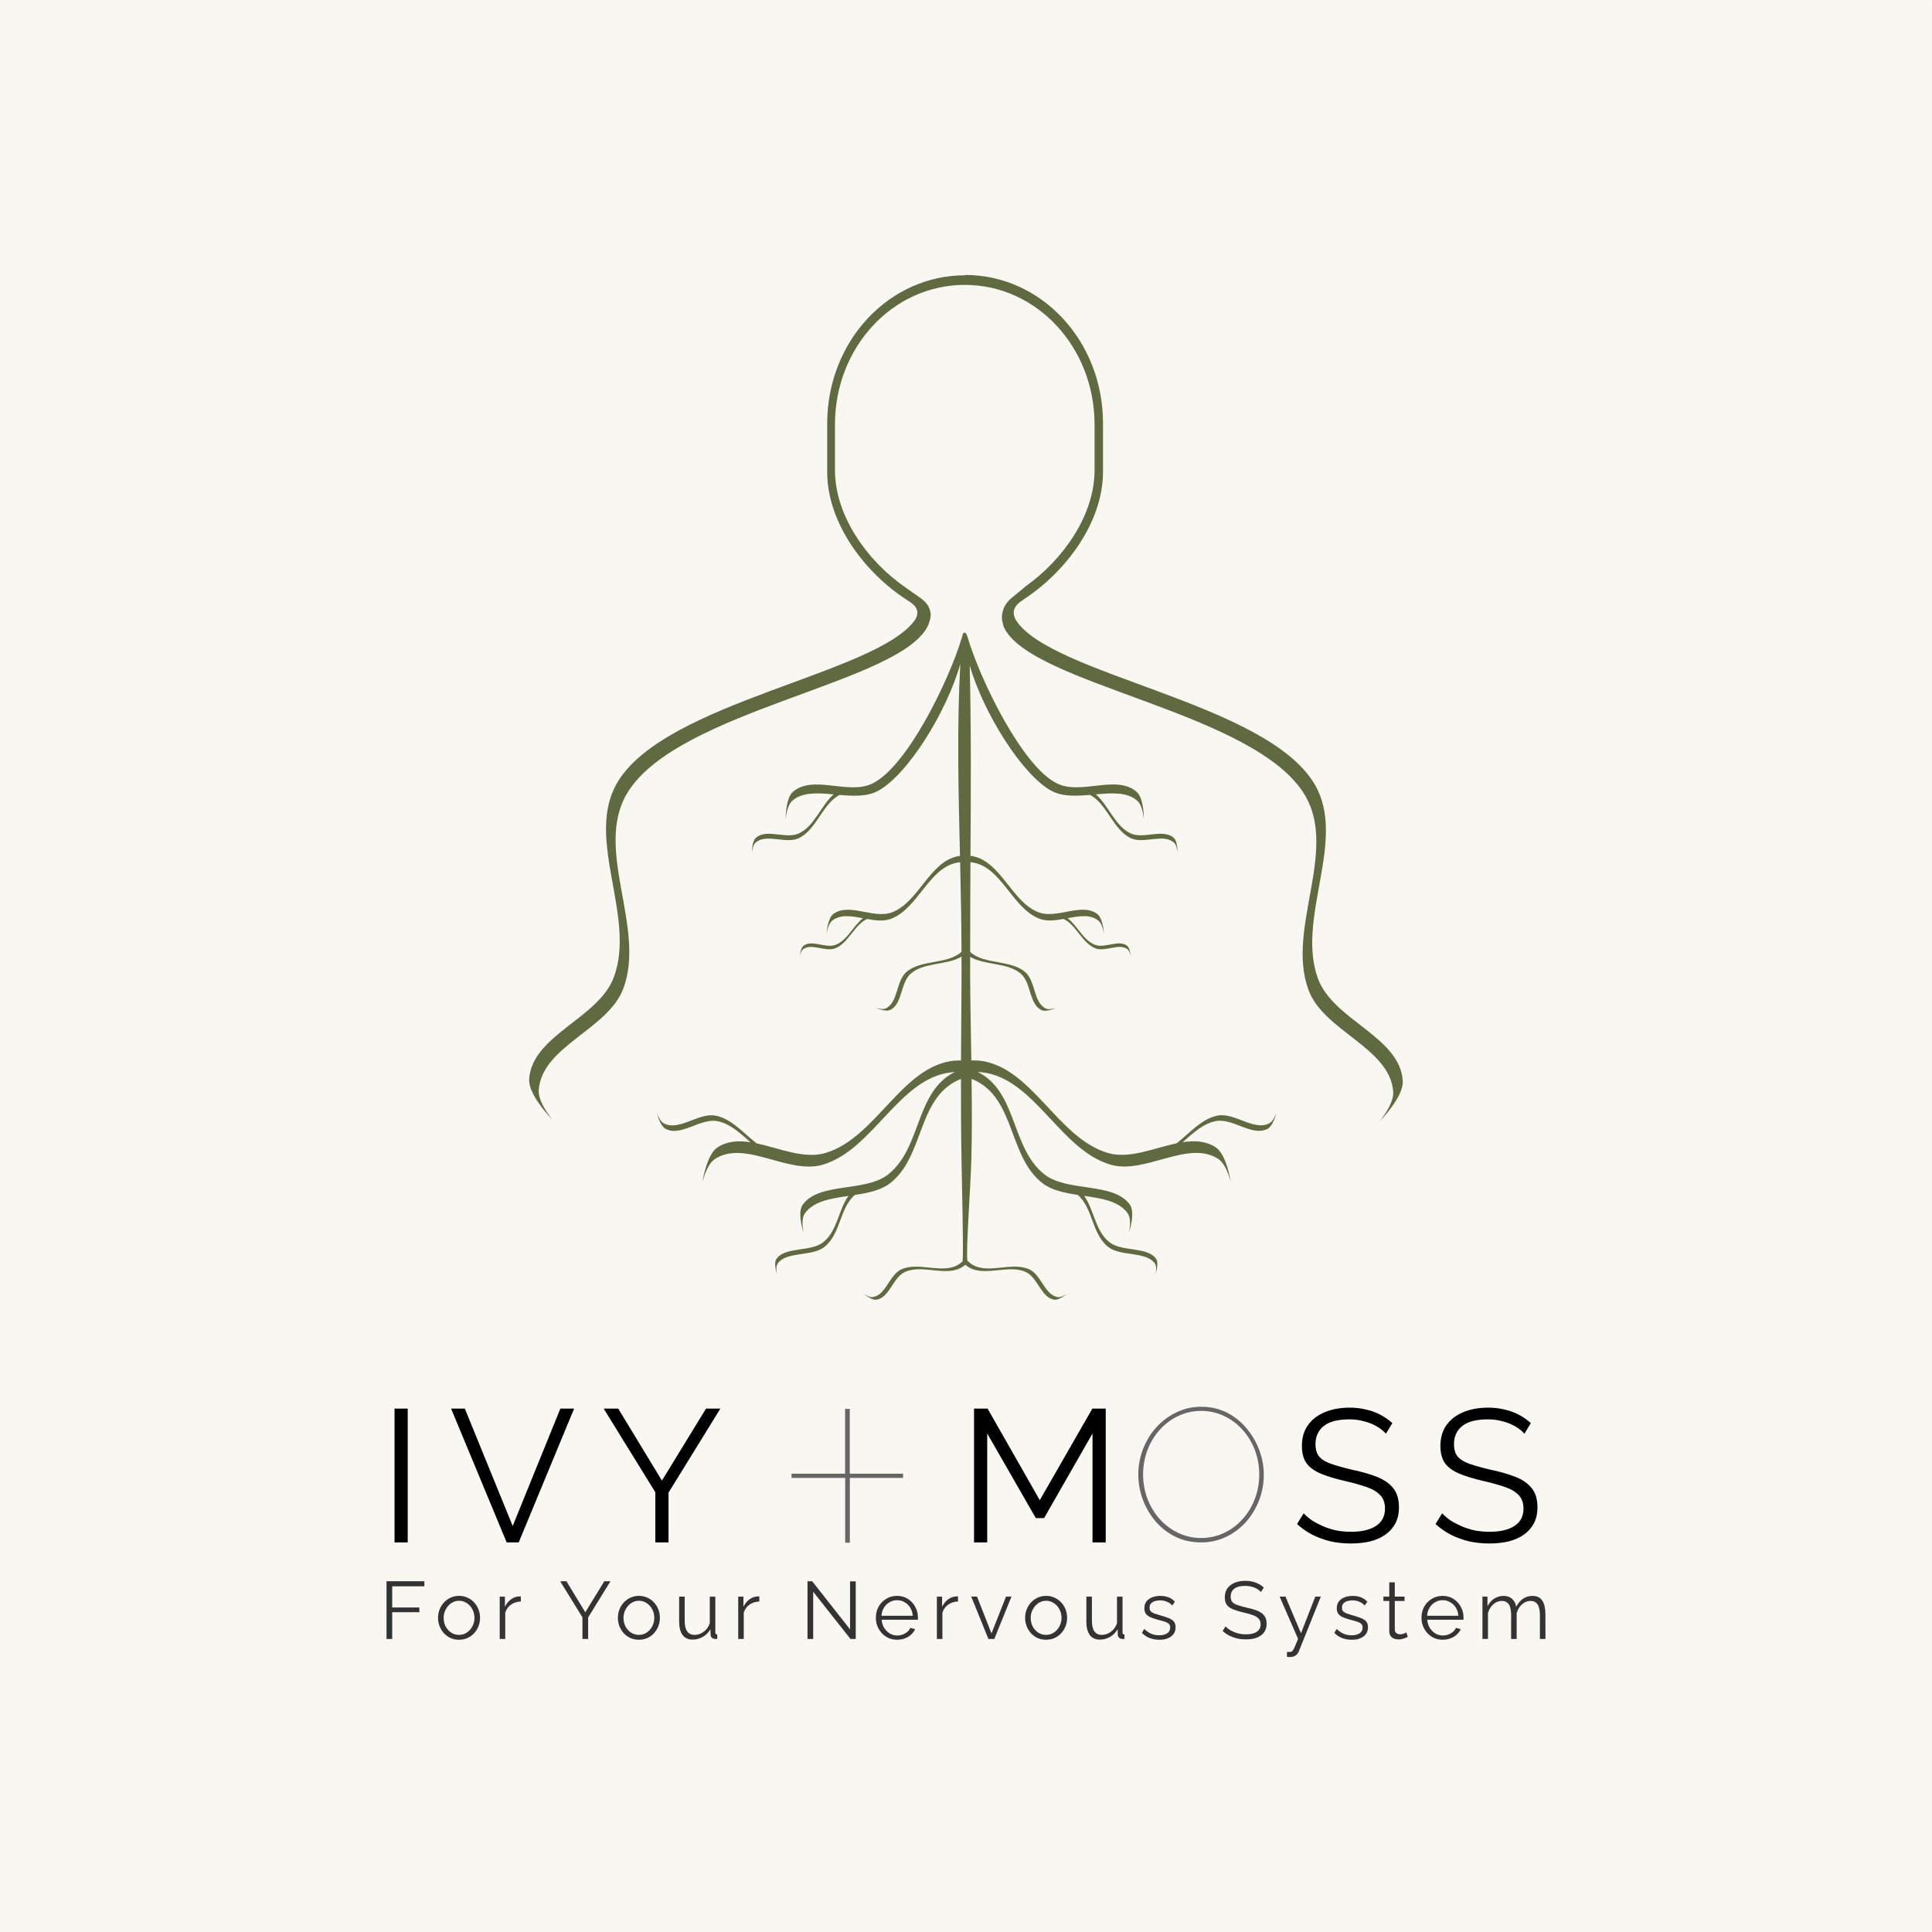 <?xml version="1.0" encoding="UTF-8" standalone="no"?>
<!-- Created with Inkscape (http://www.inkscape.org/) -->

<svg
   width="52.917mm"
   height="52.917mm"
   viewBox="0 0 52.917 52.917"
   version="1.1"
   id="svg1"
   xmlns="http://www.w3.org/2000/svg"
   xmlns:svg="http://www.w3.org/2000/svg">
  <rect x="0" y="0" width="52.917" height="52.917" fill="#808080" stroke="none"/>
  <defs
     id="defs1" />
  <g
     id="layer1"
     transform="translate(727.619,-10769.781)">
    <g
       id="g20-1-5"
       transform="matrix(0.5,0,0,0.5,-522.952,6153.998)">
      <path
         id="rect1-0-1-4-0-7-1-8-5-7-1-1-0-7-8-82-6-3"
         style="fill:#f9f7f1;stroke:#cbe6ad;stroke-width:0"
         d="m -409.334,9231.567 h 105.833 v 105.833 H -409.334 Z" />
      <g
         id="g19-2-2">
        <g
           id="g18-7-4">
          <path
             style="font-size:4.449px;line-height:0.8;font-family:Raleway;-inkscape-font-specification:Raleway;text-align:center;letter-spacing:0.57px;text-anchor:middle;fill:#333333;stroke:#cbe6ad;stroke-width:0"
             d="m -388.16,9321.346 v -3.159 h 2.073 v 0.276 h -1.762 v 1.161 h 1.486 v 0.258 h -1.486 v 1.464 z m 3.971,0.044 q -0.249,0 -0.463,-0.093 -0.209,-0.098 -0.365,-0.263 -0.151,-0.169 -0.236,-0.383 -0.085,-0.218 -0.085,-0.458 0,-0.249 0.085,-0.463 0.085,-0.218 0.24,-0.383 0.156,-0.169 0.365,-0.263 0.214,-0.098 0.463,-0.098 0.249,0 0.458,0.098 0.209,0.093 0.365,0.263 0.156,0.165 0.24,0.383 0.085,0.213 0.085,0.463 0,0.24 -0.085,0.458 -0.085,0.214 -0.24,0.383 -0.151,0.165 -0.365,0.263 -0.209,0.093 -0.463,0.093 z m -0.841,-1.192 q 0,0.258 0.111,0.472 0.116,0.209 0.307,0.334 0.191,0.12 0.423,0.12 0.231,0 0.423,-0.124 0.191,-0.125 0.307,-0.338 0.116,-0.218 0.116,-0.472 0,-0.258 -0.116,-0.472 -0.116,-0.213 -0.307,-0.338 -0.191,-0.125 -0.423,-0.125 -0.231,0 -0.423,0.129 -0.187,0.129 -0.303,0.343 -0.116,0.209 -0.116,0.472 z m 4.227,-0.903 q -0.303,0.01 -0.534,0.169 -0.227,0.16 -0.32,0.441 v 1.442 h -0.303 v -2.318 h 0.285 v 0.556 q 0.12,-0.245 0.316,-0.396 0.2,-0.151 0.423,-0.169 0.044,0 0.076,0 0.036,0 0.058,0 z m 2.499,-1.108 1.032,1.7 1.041,-1.7 h 0.338 l -1.224,1.984 v 1.175 h -0.311 v -1.183 l -1.219,-1.975 z m 3.967,3.203 q -0.249,0 -0.463,-0.093 -0.209,-0.098 -0.365,-0.263 -0.151,-0.169 -0.236,-0.383 -0.085,-0.218 -0.085,-0.458 0,-0.249 0.085,-0.463 0.085,-0.218 0.24,-0.383 0.156,-0.169 0.365,-0.263 0.214,-0.098 0.463,-0.098 0.249,0 0.458,0.098 0.209,0.093 0.365,0.263 0.156,0.165 0.24,0.383 0.085,0.213 0.085,0.463 0,0.24 -0.085,0.458 -0.085,0.214 -0.24,0.383 -0.151,0.165 -0.365,0.263 -0.209,0.093 -0.463,0.093 z m -0.841,-1.192 q 0,0.258 0.111,0.472 0.116,0.209 0.307,0.334 0.191,0.12 0.423,0.12 0.231,0 0.423,-0.124 0.191,-0.125 0.307,-0.338 0.116,-0.218 0.116,-0.472 0,-0.258 -0.116,-0.472 -0.116,-0.213 -0.307,-0.338 -0.191,-0.125 -0.423,-0.125 -0.231,0 -0.423,0.129 -0.187,0.129 -0.303,0.343 -0.116,0.209 -0.116,0.472 z m 3.048,0.191 v -1.361 h 0.303 v 1.308 q 0,0.396 0.133,0.592 0.138,0.196 0.405,0.196 0.178,0 0.343,-0.076 0.169,-0.08 0.298,-0.222 0.129,-0.147 0.196,-0.338 v -1.459 h 0.303 v 1.953 q 0,0.062 0.027,0.093 0.027,0.027 0.08,0.031 v 0.24 q -0.053,0 -0.085,0 -0.031,0 -0.058,0 -0.089,-0.01 -0.156,-0.071 -0.062,-0.062 -0.067,-0.151 l -0.009,-0.311 q -0.151,0.267 -0.414,0.418 -0.258,0.151 -0.561,0.151 -0.365,0 -0.552,-0.254 -0.187,-0.254 -0.187,-0.748 z m 4.392,-1.094 q -0.303,0.01 -0.534,0.169 -0.227,0.16 -0.32,0.441 v 1.442 h -0.303 v -2.318 h 0.285 v 0.556 q 0.12,-0.245 0.316,-0.396 0.2,-0.151 0.423,-0.169 0.044,0 0.076,0 0.036,0 0.058,0 z m 2.95,-0.534 v 2.585 h -0.311 v -3.159 h 0.258 l 2.073,2.634 v -2.629 h 0.311 v 3.154 h -0.289 z m 4.595,2.629 q -0.249,0 -0.463,-0.093 -0.214,-0.098 -0.369,-0.263 -0.156,-0.169 -0.245,-0.387 -0.085,-0.218 -0.085,-0.467 0,-0.325 0.147,-0.596 0.151,-0.271 0.414,-0.432 0.263,-0.165 0.596,-0.165 0.343,0 0.596,0.165 0.258,0.165 0.405,0.436 0.147,0.267 0.147,0.587 0,0.036 0,0.071 0,0.031 -0.004,0.049 h -1.984 q 0.022,0.249 0.138,0.445 0.12,0.191 0.307,0.307 0.191,0.111 0.414,0.111 0.227,0 0.427,-0.116 0.205,-0.116 0.285,-0.303 l 0.263,0.071 q -0.071,0.165 -0.218,0.298 -0.147,0.134 -0.347,0.209 -0.196,0.071 -0.423,0.071 z m -0.854,-1.312 h 1.713 q -0.018,-0.254 -0.138,-0.445 -0.116,-0.191 -0.307,-0.298 -0.187,-0.111 -0.414,-0.111 -0.227,0 -0.414,0.111 -0.187,0.107 -0.307,0.303 -0.116,0.191 -0.133,0.44 z m 4.192,-0.783 q -0.303,0.01 -0.534,0.169 -0.227,0.16 -0.32,0.441 v 1.442 h -0.303 v -2.318 h 0.285 v 0.556 q 0.12,-0.245 0.316,-0.396 0.2,-0.151 0.423,-0.169 0.044,0 0.076,0 0.036,0 0.058,0 z m 1.665,2.051 -0.939,-2.318 h 0.316 l 0.792,2.015 0.796,-2.015 h 0.298 l -0.939,2.318 z m 3.16,0.044 q -0.249,0 -0.463,-0.093 -0.209,-0.098 -0.365,-0.263 -0.151,-0.169 -0.236,-0.383 -0.085,-0.218 -0.085,-0.458 0,-0.249 0.085,-0.463 0.085,-0.218 0.24,-0.383 0.156,-0.169 0.365,-0.263 0.214,-0.098 0.463,-0.098 0.249,0 0.458,0.098 0.209,0.093 0.365,0.263 0.156,0.165 0.24,0.383 0.085,0.213 0.085,0.463 0,0.24 -0.085,0.458 -0.085,0.214 -0.24,0.383 -0.151,0.165 -0.365,0.263 -0.209,0.093 -0.463,0.093 z m -0.841,-1.192 q 0,0.258 0.111,0.472 0.116,0.209 0.307,0.334 0.191,0.12 0.423,0.12 0.231,0 0.423,-0.124 0.191,-0.125 0.307,-0.338 0.116,-0.218 0.116,-0.472 0,-0.258 -0.116,-0.472 -0.116,-0.213 -0.307,-0.338 -0.191,-0.125 -0.423,-0.125 -0.231,0 -0.423,0.129 -0.187,0.129 -0.303,0.343 -0.116,0.209 -0.116,0.472 z m 3.048,0.191 v -1.361 h 0.303 v 1.308 q 0,0.396 0.133,0.592 0.138,0.196 0.405,0.196 0.178,0 0.343,-0.076 0.169,-0.08 0.298,-0.222 0.129,-0.147 0.196,-0.338 v -1.459 h 0.303 v 1.953 q 0,0.062 0.027,0.093 0.027,0.027 0.08,0.031 v 0.24 q -0.053,0 -0.085,0 -0.031,0 -0.058,0 -0.089,-0.01 -0.156,-0.071 -0.062,-0.062 -0.067,-0.151 l -0.009,-0.311 q -0.151,0.267 -0.414,0.418 -0.258,0.151 -0.561,0.151 -0.365,0 -0.552,-0.254 -0.187,-0.254 -0.187,-0.748 z m 3.996,1.001 q -0.285,0 -0.529,-0.093 -0.245,-0.094 -0.423,-0.285 l 0.125,-0.213 q 0.196,0.182 0.392,0.267 0.2,0.08 0.423,0.08 0.271,0 0.44,-0.107 0.169,-0.111 0.169,-0.316 0,-0.138 -0.085,-0.209 -0.08,-0.076 -0.236,-0.12 -0.151,-0.049 -0.365,-0.102 -0.24,-0.067 -0.405,-0.138 -0.16,-0.076 -0.245,-0.187 -0.08,-0.116 -0.08,-0.298 0,-0.227 0.111,-0.374 0.116,-0.151 0.311,-0.227 0.2,-0.08 0.445,-0.08 0.267,0 0.472,0.085 0.205,0.085 0.334,0.236 l -0.147,0.205 q -0.125,-0.142 -0.298,-0.209 -0.169,-0.071 -0.378,-0.071 -0.142,0 -0.271,0.04 -0.129,0.036 -0.214,0.125 -0.08,0.084 -0.08,0.236 0,0.125 0.062,0.196 0.062,0.067 0.187,0.116 0.125,0.044 0.307,0.098 0.262,0.071 0.458,0.147 0.196,0.071 0.303,0.187 0.107,0.116 0.107,0.325 0,0.325 -0.245,0.507 -0.245,0.182 -0.645,0.182 z m 5.572,-2.612 q -0.067,-0.076 -0.156,-0.134 -0.089,-0.062 -0.2,-0.107 -0.111,-0.044 -0.24,-0.071 -0.125,-0.027 -0.267,-0.027 -0.414,0 -0.61,0.16 -0.191,0.156 -0.191,0.427 0,0.187 0.089,0.294 0.093,0.107 0.289,0.173 0.196,0.067 0.498,0.138 0.338,0.071 0.583,0.169 0.245,0.098 0.378,0.267 0.133,0.165 0.133,0.449 0,0.218 -0.085,0.378 -0.085,0.16 -0.236,0.267 -0.151,0.107 -0.36,0.16 -0.209,0.049 -0.458,0.049 -0.245,0 -0.472,-0.049 -0.222,-0.053 -0.423,-0.151 -0.2,-0.102 -0.374,-0.258 l 0.156,-0.254 q 0.085,0.089 0.2,0.169 0.12,0.076 0.263,0.138 0.147,0.062 0.311,0.098 0.169,0.031 0.347,0.031 0.378,0 0.587,-0.138 0.214,-0.138 0.214,-0.409 0,-0.196 -0.107,-0.311 -0.107,-0.12 -0.32,-0.196 -0.214,-0.076 -0.525,-0.147 -0.329,-0.076 -0.556,-0.169 -0.227,-0.093 -0.343,-0.245 -0.111,-0.156 -0.111,-0.409 0,-0.294 0.142,-0.494 0.147,-0.205 0.4,-0.307 0.254,-0.107 0.583,-0.107 0.209,0 0.387,0.044 0.182,0.04 0.334,0.12 0.156,0.08 0.289,0.2 z m 1.419,3.279 q 0.062,0 0.12,0 0.058,0 0.085,0 0.053,-0.01 0.102,-0.062 0.049,-0.053 0.116,-0.205 0.067,-0.151 0.187,-0.445 l -1.01,-2.318 h 0.32 l 0.85,2.007 0.783,-2.007 h 0.303 l -1.201,2.99 q -0.031,0.085 -0.093,0.156 -0.062,0.076 -0.156,0.116 -0.089,0.044 -0.222,0.049 -0.04,0 -0.085,0 -0.04,0 -0.098,-0.01 z m 3.549,-0.667 q -0.285,0 -0.529,-0.093 -0.245,-0.094 -0.423,-0.285 l 0.125,-0.213 q 0.196,0.182 0.392,0.267 0.2,0.08 0.423,0.08 0.271,0 0.44,-0.107 0.169,-0.111 0.169,-0.316 0,-0.138 -0.085,-0.209 -0.08,-0.076 -0.236,-0.12 -0.151,-0.049 -0.365,-0.102 -0.24,-0.067 -0.405,-0.138 -0.16,-0.076 -0.245,-0.187 -0.08,-0.116 -0.08,-0.298 0,-0.227 0.111,-0.374 0.116,-0.151 0.311,-0.227 0.2,-0.08 0.445,-0.08 0.267,0 0.472,0.085 0.205,0.085 0.334,0.236 l -0.147,0.205 q -0.125,-0.142 -0.298,-0.209 -0.169,-0.071 -0.378,-0.071 -0.142,0 -0.271,0.04 -0.129,0.036 -0.214,0.125 -0.08,0.084 -0.08,0.236 0,0.125 0.062,0.196 0.062,0.067 0.187,0.116 0.125,0.044 0.307,0.098 0.262,0.071 0.458,0.147 0.196,0.071 0.303,0.187 0.107,0.116 0.107,0.325 0,0.325 -0.245,0.507 -0.245,0.182 -0.645,0.182 z m 3.071,-0.156 q -0.036,0.013 -0.111,0.049 -0.076,0.036 -0.182,0.062 -0.107,0.027 -0.231,0.027 -0.129,0 -0.245,-0.049 -0.111,-0.049 -0.178,-0.147 -0.067,-0.102 -0.067,-0.249 v -1.659 h -0.32 v -0.24 h 0.32 v -0.783 h 0.303 v 0.783 h 0.534 v 0.24 h -0.534 v 1.575 q 0.009,0.124 0.089,0.187 0.085,0.062 0.191,0.062 0.125,0 0.227,-0.04 0.102,-0.044 0.125,-0.062 z m 1.911,0.156 q -0.249,0 -0.463,-0.093 -0.214,-0.098 -0.369,-0.263 -0.156,-0.169 -0.245,-0.387 -0.085,-0.218 -0.085,-0.467 0,-0.325 0.147,-0.596 0.151,-0.271 0.414,-0.432 0.263,-0.165 0.596,-0.165 0.343,0 0.596,0.165 0.258,0.165 0.405,0.436 0.147,0.267 0.147,0.587 0,0.036 0,0.071 0,0.031 -0.004,0.049 h -1.984 q 0.022,0.249 0.138,0.445 0.12,0.191 0.307,0.307 0.191,0.111 0.414,0.111 0.227,0 0.427,-0.116 0.205,-0.116 0.285,-0.303 l 0.263,0.071 q -0.071,0.165 -0.218,0.298 -0.147,0.134 -0.347,0.209 -0.196,0.071 -0.423,0.071 z m -0.854,-1.312 h 1.713 q -0.018,-0.254 -0.138,-0.445 -0.116,-0.191 -0.307,-0.298 -0.187,-0.111 -0.414,-0.111 -0.227,0 -0.414,0.111 -0.187,0.107 -0.307,0.303 -0.116,0.191 -0.133,0.44 z m 6.483,1.268 h -0.303 v -1.295 q 0,-0.405 -0.129,-0.596 -0.129,-0.191 -0.383,-0.191 -0.263,0 -0.472,0.187 -0.205,0.187 -0.289,0.48 v 1.415 h -0.303 v -1.295 q 0,-0.409 -0.125,-0.596 -0.125,-0.191 -0.383,-0.191 -0.258,0 -0.467,0.182 -0.209,0.182 -0.294,0.48 v 1.419 h -0.303 v -2.318 h 0.276 v 0.525 q 0.147,-0.271 0.374,-0.418 0.231,-0.147 0.512,-0.147 0.289,0 0.467,0.165 0.178,0.165 0.218,0.432 0.16,-0.294 0.383,-0.445 0.227,-0.151 0.512,-0.151 0.196,0 0.329,0.071 0.138,0.071 0.218,0.205 0.085,0.129 0.12,0.316 0.04,0.182 0.04,0.409 z"
             id="text1-9-27-8-3-1-1-4-9-6-2-2-33-0-7-8-4-2-4"
             aria-label="For Your Nervous System" />
          <path
             style="font-size:10.32px;line-height:0.8;font-family:Raleway;-inkscape-font-specification:Raleway;text-align:center;letter-spacing:1.323px;text-anchor:middle;stroke:#cbe6ad;stroke-width:0"
             d="m -387.721,9316.057 v -7.327 h 0.722 v 7.327 z m 3.851,-7.327 2.621,6.429 2.611,-6.429 h 0.753 l -3.034,7.327 h -0.66 l -3.044,-7.327 z m 8.402,0 2.394,3.942 2.415,-3.942 h 0.784 l -2.838,4.603 v 2.724 h -0.722 v -2.745 l -2.828,-4.582 z m 25.981,7.327 v -5.965 l -2.652,4.633 h -0.454 l -2.662,-4.633 v 5.965 h -0.722 v -7.327 h 0.743 l 2.859,5.015 2.879,-5.015 h 0.733 v 7.327 z m 16.074,-5.954 q -0.155,-0.175 -0.361,-0.31 -0.206,-0.144 -0.464,-0.248 -0.258,-0.103 -0.557,-0.165 -0.289,-0.062 -0.619,-0.062 -0.96,0 -1.414,0.371 -0.444,0.361 -0.444,0.991 0,0.433 0.206,0.681 0.217,0.248 0.671,0.402 0.454,0.155 1.156,0.32 0.784,0.165 1.352,0.392 0.568,0.227 0.877,0.619 0.31,0.382 0.31,1.042 0,0.506 -0.196,0.877 -0.196,0.371 -0.547,0.619 -0.351,0.248 -0.836,0.371 -0.485,0.114 -1.063,0.114 -0.568,0 -1.094,-0.114 -0.516,-0.124 -0.98,-0.351 -0.464,-0.237 -0.867,-0.599 l 0.361,-0.588 q 0.196,0.206 0.464,0.392 0.279,0.175 0.609,0.32 0.341,0.144 0.722,0.227 0.392,0.072 0.805,0.072 0.877,0 1.362,-0.32 0.495,-0.32 0.495,-0.949 0,-0.454 -0.248,-0.722 -0.248,-0.279 -0.743,-0.454 -0.495,-0.175 -1.218,-0.341 -0.764,-0.175 -1.29,-0.392 -0.526,-0.217 -0.795,-0.568 -0.258,-0.361 -0.258,-0.949 0,-0.681 0.33,-1.145 0.341,-0.475 0.929,-0.712 0.588,-0.248 1.352,-0.248 0.485,0 0.898,0.103 0.423,0.093 0.774,0.279 0.361,0.186 0.671,0.464 z m 7.587,0 q -0.155,-0.175 -0.361,-0.31 -0.206,-0.144 -0.464,-0.248 -0.258,-0.103 -0.557,-0.165 -0.289,-0.062 -0.619,-0.062 -0.96,0 -1.414,0.371 -0.444,0.361 -0.444,0.991 0,0.433 0.206,0.681 0.217,0.248 0.671,0.402 0.454,0.155 1.156,0.32 0.784,0.165 1.352,0.392 0.568,0.227 0.877,0.619 0.31,0.382 0.31,1.042 0,0.506 -0.196,0.877 -0.196,0.371 -0.547,0.619 -0.351,0.248 -0.836,0.371 -0.485,0.114 -1.063,0.114 -0.568,0 -1.094,-0.114 -0.516,-0.124 -0.98,-0.351 -0.464,-0.237 -0.867,-0.599 l 0.361,-0.588 q 0.196,0.206 0.464,0.392 0.279,0.175 0.609,0.32 0.341,0.144 0.722,0.227 0.392,0.072 0.805,0.072 0.877,0 1.362,-0.32 0.495,-0.32 0.495,-0.949 0,-0.454 -0.248,-0.722 -0.248,-0.279 -0.743,-0.454 -0.495,-0.175 -1.218,-0.341 -0.764,-0.175 -1.29,-0.392 -0.526,-0.217 -0.795,-0.568 -0.258,-0.361 -0.258,-0.949 0,-0.681 0.33,-1.145 0.341,-0.475 0.929,-0.712 0.588,-0.248 1.352,-0.248 0.485,0 0.898,0.103 0.423,0.093 0.774,0.279 0.361,0.186 0.671,0.464 z"
             id="text1-9-27-8-3-1-1-9-2-7-2-1-7-8-4-5-7-4"
             aria-label="IVY   M  SS" />
          <g
             id="g17-65-2">
            <path
               id="text1-9-27-8-3-1-1-9-2-7-2-1-0-7-2-5-7-1-7"
               style="font-weight:900;font-size:10.32px;line-height:0.8;font-family:Raleway;-inkscape-font-specification:'Raleway Heavy';text-align:center;letter-spacing:1.323px;writing-mode:lr-tb;direction:ltr;text-anchor:middle;fill:#666666;stroke:#cbe6ad;stroke-width:0"
               d="m -343.532,9308.627 c -0.488,0 -0.943,0.104 -1.362,0.31 -0.42,0.2 -0.788,0.474 -1.104,0.825 -0.31,0.344 -0.55,0.74 -0.722,1.187 -0.172,0.44 -0.258,0.905 -0.258,1.393 0,0.468 0.082,0.925 0.248,1.373 0.165,0.44 0.399,0.839 0.702,1.197 0.303,0.351 0.664,0.63 1.084,0.836 0.42,0.206 0.888,0.31 1.404,0.31 0.488,0 0.943,-0.1 1.362,-0.299 0.42,-0.2 0.784,-0.471 1.094,-0.816 0.31,-0.351 0.55,-0.747 0.722,-1.187 0.172,-0.447 0.258,-0.914 0.258,-1.403 0,-0.461 -0.082,-0.912 -0.248,-1.352 -0.165,-0.44 -0.399,-0.839 -0.702,-1.197 -0.296,-0.358 -0.654,-0.643 -1.073,-0.857 -0.42,-0.213 -0.888,-0.32 -1.404,-0.32 z m -0.002,0.226 c 1.763,0 3.182,1.554 3.182,3.483 0,1.929 -1.419,3.482 -3.182,3.482 -1.763,0 -3.182,-1.553 -3.182,-3.482 0,-1.929 1.419,-3.483 3.182,-3.483 z" />
            <path
               id="rect7-3-8-6-6-3-7-7-1-1-39-9"
               style="fill:#666666;fill-opacity:1;stroke:#cbe6ad;stroke-width:0"
               d="m -363.04,9308.744 v 3.548 h -2.933 v 0.232 h 2.937 v 3.551 h 0.256 v -3.55 h 2.916 v -0.232 h -2.92 v -3.548 z" />
          </g>
        </g>
        <path
           id="rect7-0-2-1-7-9-6-1-3-5-1-1-9-2"
           style="fill:#606a40;fill-opacity:1;stroke:#cbe6ad;stroke-width:0"
           d="m -356.466,9246.646 v 0 c -4.185,0 -7.555,3.623 -7.555,8.125 v 2.655 c 0,2.816 2.097,5.561 4.407,7.029 0.003,0 0.006,0.01 0.01,0.01 0.014,0.01 0.027,0.015 0.04,0.023 0.036,0.022 0.071,0.046 0.106,0.068 0.394,0.271 0.47,0.586 0.265,0.943 -2.044,2.986 -13.718,4.486 -16.331,8.945 -1.796,3.064 1.053,7.323 -0.184,10.653 -0.842,2.266 -4.472,3.163 -4.638,5.574 -0.05,0.72 0.786,1.718 1.266,2.229 -0.396,-0.509 -0.775,-1.129 -0.742,-1.619 0.167,-2.412 3.797,-3.308 4.638,-5.574 1.237,-3.329 -1.612,-7.588 0.184,-10.653 2.72,-4.642 15.27,-6.076 16.544,-9.318 h -0.004 c 0.025,-0.086 0.065,-0.186 0.089,-0.298 0.013,-0.076 0.019,-0.153 0.02,-0.232 -0.002,-0.027 -0.005,-0.053 -0.01,-0.081 -0.07,-0.371 -0.239,-0.567 -0.537,-0.791 v 0 c 1.7e-4,0 3.4e-4,0 5.1e-4,0 -0.205,-0.155 -0.467,-0.32 -0.808,-0.569 l 5.2e-4,-5e-4 c -2.07,-1.416 -3.89,-3.901 -3.89,-6.446 v -2.5 c 0,-4.236 3.171,-7.647 7.11,-7.647 3.939,0 7.11,3.411 7.11,7.647 v 2.5 c 0,2.517 -1.77,4.938 -3.766,6.358 h 0.004 c -0.434,0.373 -0.746,0.587 -0.959,0.818 1.3e-4,0 4e-4,0 5.2e-4,0 -0.18,0.196 -0.292,0.404 -0.345,0.731 -0.043,0.268 0.045,0.503 0.092,0.685 1.45,3.186 13.813,4.633 16.511,9.237 1.796,3.064 -1.053,7.323 0.184,10.653 0.842,2.266 4.472,3.163 4.638,5.574 0.034,0.49 -0.345,1.11 -0.742,1.619 0.48,-0.511 1.315,-1.51 1.266,-2.23 -0.167,-2.412 -3.797,-3.308 -4.638,-5.574 -1.237,-3.329 1.612,-7.588 -0.184,-10.653 -2.635,-4.497 -14.484,-5.983 -16.382,-9.019 -10e-4,0 -0.002,0 -0.003,-0.01 -0.218,-0.414 -0.099,-0.774 0.409,-1.077 0.011,-0.01 0.017,-0.016 0.018,-0.022 2.262,-1.465 4.359,-4.177 4.359,-7.002 v -2.655 c 0,-4.501 -3.369,-8.124 -7.554,-8.124 z m -0.015,19.571 c -0.085,8e-4 -0.134,0.104 -0.149,0.234 -0.01,0.022 -0.017,0.045 -0.024,0.067 -0.665,2.249 -2.977,7.061 -4.909,7.978 -1.315,0.624 -3.258,-0.515 -4.343,0.455 -0.324,0.29 -0.383,1.072 -0.391,1.494 0.043,-0.386 0.14,-0.813 0.36,-1.01 0.549,-0.491 1.391,-0.433 2.27,-0.353 -0.685,0.6 -1.051,1.734 -1.892,2.133 -0.718,0.341 -1.779,-0.281 -2.371,0.249 -0.177,0.158 -0.209,0.585 -0.213,0.815 0.023,-0.211 0.076,-0.444 0.196,-0.551 0.592,-0.53 1.653,0.092 2.371,-0.248 0.972,-0.461 1.309,-1.903 2.237,-2.369 0.753,0.066 1.509,0.102 2.108,-0.224 1.632,-0.887 3.776,-4.361 4.501,-6.949 -0.188,3.429 -0.102,6.971 -0.017,10.517 -0.041,0 -0.081,0.01 -0.121,0.016 -1.548,0.303 -2.128,2.504 -3.6,3.072 -1.002,0.387 -2.368,-0.558 -3.22,0.095 -0.254,0.195 -0.341,0.767 -0.37,1.077 0.053,-0.282 0.148,-0.591 0.321,-0.724 0.457,-0.35 1.061,-0.241 1.678,-0.124 -0.53,0.406 -0.862,1.211 -1.499,1.456 -0.547,0.211 -1.293,-0.304 -1.758,0.052 -0.139,0.107 -0.186,0.419 -0.202,0.588 0.029,-0.153 0.081,-0.322 0.175,-0.395 0.465,-0.357 1.211,0.159 1.758,-0.051 0.732,-0.282 1.06,-1.304 1.751,-1.609 0.46,0.084 0.917,0.142 1.317,-0.012 1.472,-0.568 2.052,-2.768 3.6,-3.072 0.058,-0.011 0.117,-0.019 0.178,-0.025 0.039,1.639 0.07,3.276 0.076,4.905 -0.756,0.707 -2.215,0.411 -3.02,1.108 -0.577,0.502 -0.441,1.68 -1.138,1.997 -0.142,0.065 -0.367,0.016 -0.563,-0.042 0.205,0.084 0.595,0.223 0.803,0.128 0.697,-0.317 0.561,-1.494 1.14,-1.996 0.727,-0.629 1.985,-0.45 2.779,-0.928 5.9e-4,0.345 0.005,0.692 0.003,1.037 -0.011,1.55 -0.025,3.101 -0.032,4.651 -0.153,0 -0.31,0 -0.393,0.011 -2.873,0.318 -4.267,4.247 -7.041,5.059 -1.17,0.342 -2.518,-0.269 -3.767,-0.531 -0.718,-0.566 -1.376,-1.351 -2.241,-1.517 -0.937,-0.18 -1.983,0.863 -2.832,0.425 -0.172,-0.089 -0.304,-0.344 -0.395,-0.582 0.074,0.267 0.24,0.754 0.494,0.884 0.848,0.437 1.895,-0.605 2.832,-0.425 0.691,0.132 1.25,0.66 1.812,1.155 -0.646,-0.1 -1.258,-0.073 -1.797,0.273 -0.494,0.318 -0.74,1.349 -0.84,1.911 0.139,-0.506 0.36,-1.055 0.696,-1.271 1.655,-1.064 4.006,0.87 5.894,0.318 2.774,-0.812 4.169,-4.742 7.042,-5.06 0.065,-0.01 0.132,-0.01 0.198,-0.013 -0.027,0.012 -0.056,0.024 -0.082,0.038 -2.096,1.111 -1.754,4.175 -3.596,5.586 -1.254,0.96 -3.76,0.4 -4.649,1.632 -0.266,0.367 -0.083,1.133 0.042,1.54 -0.075,-0.382 -0.103,-0.818 0.077,-1.068 0.477,-0.658 1.417,-0.805 2.38,-0.946 -0.553,0.764 -0.603,1.939 -1.399,2.549 -0.685,0.524 -2.052,0.226 -2.538,0.891 -0.145,0.2 -0.046,0.619 0.023,0.841 -0.041,-0.208 -0.056,-0.447 0.042,-0.583 0.486,-0.671 1.854,-0.367 2.539,-0.89 0.915,-0.701 0.844,-2.148 1.685,-2.861 0.717,-0.11 1.418,-0.25 1.918,-0.634 1.842,-1.411 1.5,-4.474 3.596,-5.586 0.095,-0.05 0.195,-0.094 0.299,-0.136 -0.002,1.465 0.003,2.929 0.029,4.394 0.027,1.502 0.114,4.996 0.061,5.594 -0.056,0.055 -0.113,0.104 -0.175,0.146 -0.876,0.608 -2.216,-0.147 -3.184,0.299 -0.657,0.305 -0.843,1.413 -1.561,1.518 -0.146,0.022 -0.339,-0.08 -0.501,-0.185 0.164,0.131 0.483,0.36 0.697,0.327 0.718,-0.105 0.903,-1.212 1.562,-1.516 0.968,-0.447 2.309,0.308 3.184,-0.3 0.038,-0.035 0.089,-0.06 0.127,-0.099 v -6e-4 c 2.7e-4,0 7.6e-4,0 0.001,0 v 6e-4 c 0.038,0.039 0.089,0.064 0.127,0.099 0.876,0.608 2.216,-0.146 3.184,0.3 0.659,0.304 0.845,1.411 1.562,1.516 0.214,0.033 0.533,-0.196 0.697,-0.327 -0.162,0.105 -0.356,0.207 -0.502,0.185 -0.718,-0.105 -0.903,-1.212 -1.561,-1.518 -0.968,-0.446 -2.308,0.308 -3.184,-0.299 -0.076,-0.051 -0.148,-0.115 -0.215,-0.186 -0.074,-0.721 0.182,-4.051 0.221,-5.553 0.038,-1.466 0.03,-2.932 0.011,-4.398 0.104,0.042 0.205,0.086 0.3,0.136 2.096,1.111 1.753,4.175 3.596,5.586 0.501,0.383 1.201,0.524 1.918,0.634 0.842,0.712 0.769,2.16 1.685,2.861 0.685,0.523 2.053,0.219 2.539,0.89 0.099,0.136 0.083,0.374 0.042,0.582 0.068,-0.222 0.168,-0.641 0.023,-0.841 -0.487,-0.665 -1.854,-0.367 -2.538,-0.891 -0.796,-0.61 -0.845,-1.784 -1.399,-2.549 0.963,0.141 1.903,0.287 2.38,0.946 0.181,0.249 0.153,0.686 0.077,1.068 0.125,-0.407 0.308,-1.173 0.042,-1.54 -0.89,-1.232 -3.396,-0.672 -4.649,-1.632 -1.842,-1.411 -1.5,-4.474 -3.596,-5.586 -0.028,-0.015 -0.057,-0.027 -0.086,-0.04 0.081,0 0.161,0.01 0.239,0.017 2.873,0.318 4.267,4.247 7.041,5.059 1.888,0.552 4.239,-1.382 5.894,-0.318 0.336,0.216 0.557,0.765 0.696,1.271 -0.1,-0.562 -0.346,-1.593 -0.84,-1.911 -0.539,-0.346 -1.152,-0.373 -1.798,-0.273 0.563,-0.495 1.122,-1.023 1.813,-1.155 0.937,-0.18 1.984,0.862 2.832,0.425 0.253,-0.13 0.419,-0.618 0.494,-0.884 -0.091,0.238 -0.223,0.493 -0.395,0.582 -0.849,0.437 -1.894,-0.605 -2.832,-0.425 -0.865,0.166 -1.524,0.951 -2.242,1.517 -1.249,0.262 -2.597,0.873 -3.766,0.531 -2.774,-0.812 -4.169,-4.741 -7.041,-5.059 -0.093,-0.01 -0.275,-0.01 -0.441,-0.011 -0.025,-1.558 -0.058,-3.115 -0.066,-4.673 -0.002,-0.333 0.002,-0.668 0.002,-1.002 0.795,0.475 2.051,0.298 2.777,0.926 0.579,0.501 0.443,1.679 1.14,1.996 0.208,0.095 0.597,-0.043 0.803,-0.128 -0.196,0.058 -0.421,0.107 -0.563,0.042 -0.697,-0.317 -0.561,-1.495 -1.138,-1.997 -0.805,-0.697 -2.261,-0.401 -3.018,-1.106 -10e-4,-1.637 0.004,-3.275 0.015,-4.916 0.061,0.01 0.121,0.014 0.18,0.025 1.548,0.304 2.128,2.504 3.6,3.072 0.399,0.154 0.856,0.096 1.316,0.012 0.691,0.306 1.019,1.327 1.751,1.609 0.547,0.209 1.293,-0.306 1.758,0.051 0.094,0.073 0.146,0.241 0.175,0.395 -0.016,-0.169 -0.063,-0.481 -0.202,-0.588 -0.465,-0.356 -1.211,0.159 -1.758,-0.052 -0.637,-0.246 -0.968,-1.05 -1.498,-1.456 0.617,-0.117 1.222,-0.226 1.678,0.124 0.173,0.133 0.268,0.442 0.32,0.724 -0.029,-0.31 -0.116,-0.882 -0.37,-1.077 -0.852,-0.653 -2.218,0.291 -3.22,-0.095 -1.472,-0.568 -2.052,-2.768 -3.6,-3.072 -0.042,-0.01 -0.085,-0.013 -0.129,-0.017 0.023,-3.493 0.041,-6.984 -0.042,-10.431 0.747,2.579 2.862,5.987 4.476,6.864 0.599,0.325 1.354,0.289 2.108,0.224 0.928,0.466 1.265,1.908 2.237,2.369 0.718,0.341 1.779,-0.281 2.371,0.248 0.12,0.107 0.173,0.341 0.196,0.551 -0.004,-0.23 -0.037,-0.657 -0.213,-0.815 -0.592,-0.529 -1.653,0.092 -2.371,-0.249 -0.842,-0.399 -1.207,-1.533 -1.892,-2.133 0.878,-0.08 1.721,-0.138 2.27,0.353 0.22,0.197 0.317,0.624 0.36,1.01 -0.008,-0.422 -0.067,-1.204 -0.391,-1.494 -1.085,-0.97 -3.028,0.169 -4.343,-0.455 -1.932,-0.916 -4.244,-5.729 -4.909,-7.978 -3.5e-4,0 -6.9e-4,0 -10e-4,0 -0.049,-0.177 -0.111,-0.298 -0.165,-0.298 z" />
      </g>
    </g>
  </g>
</svg>
